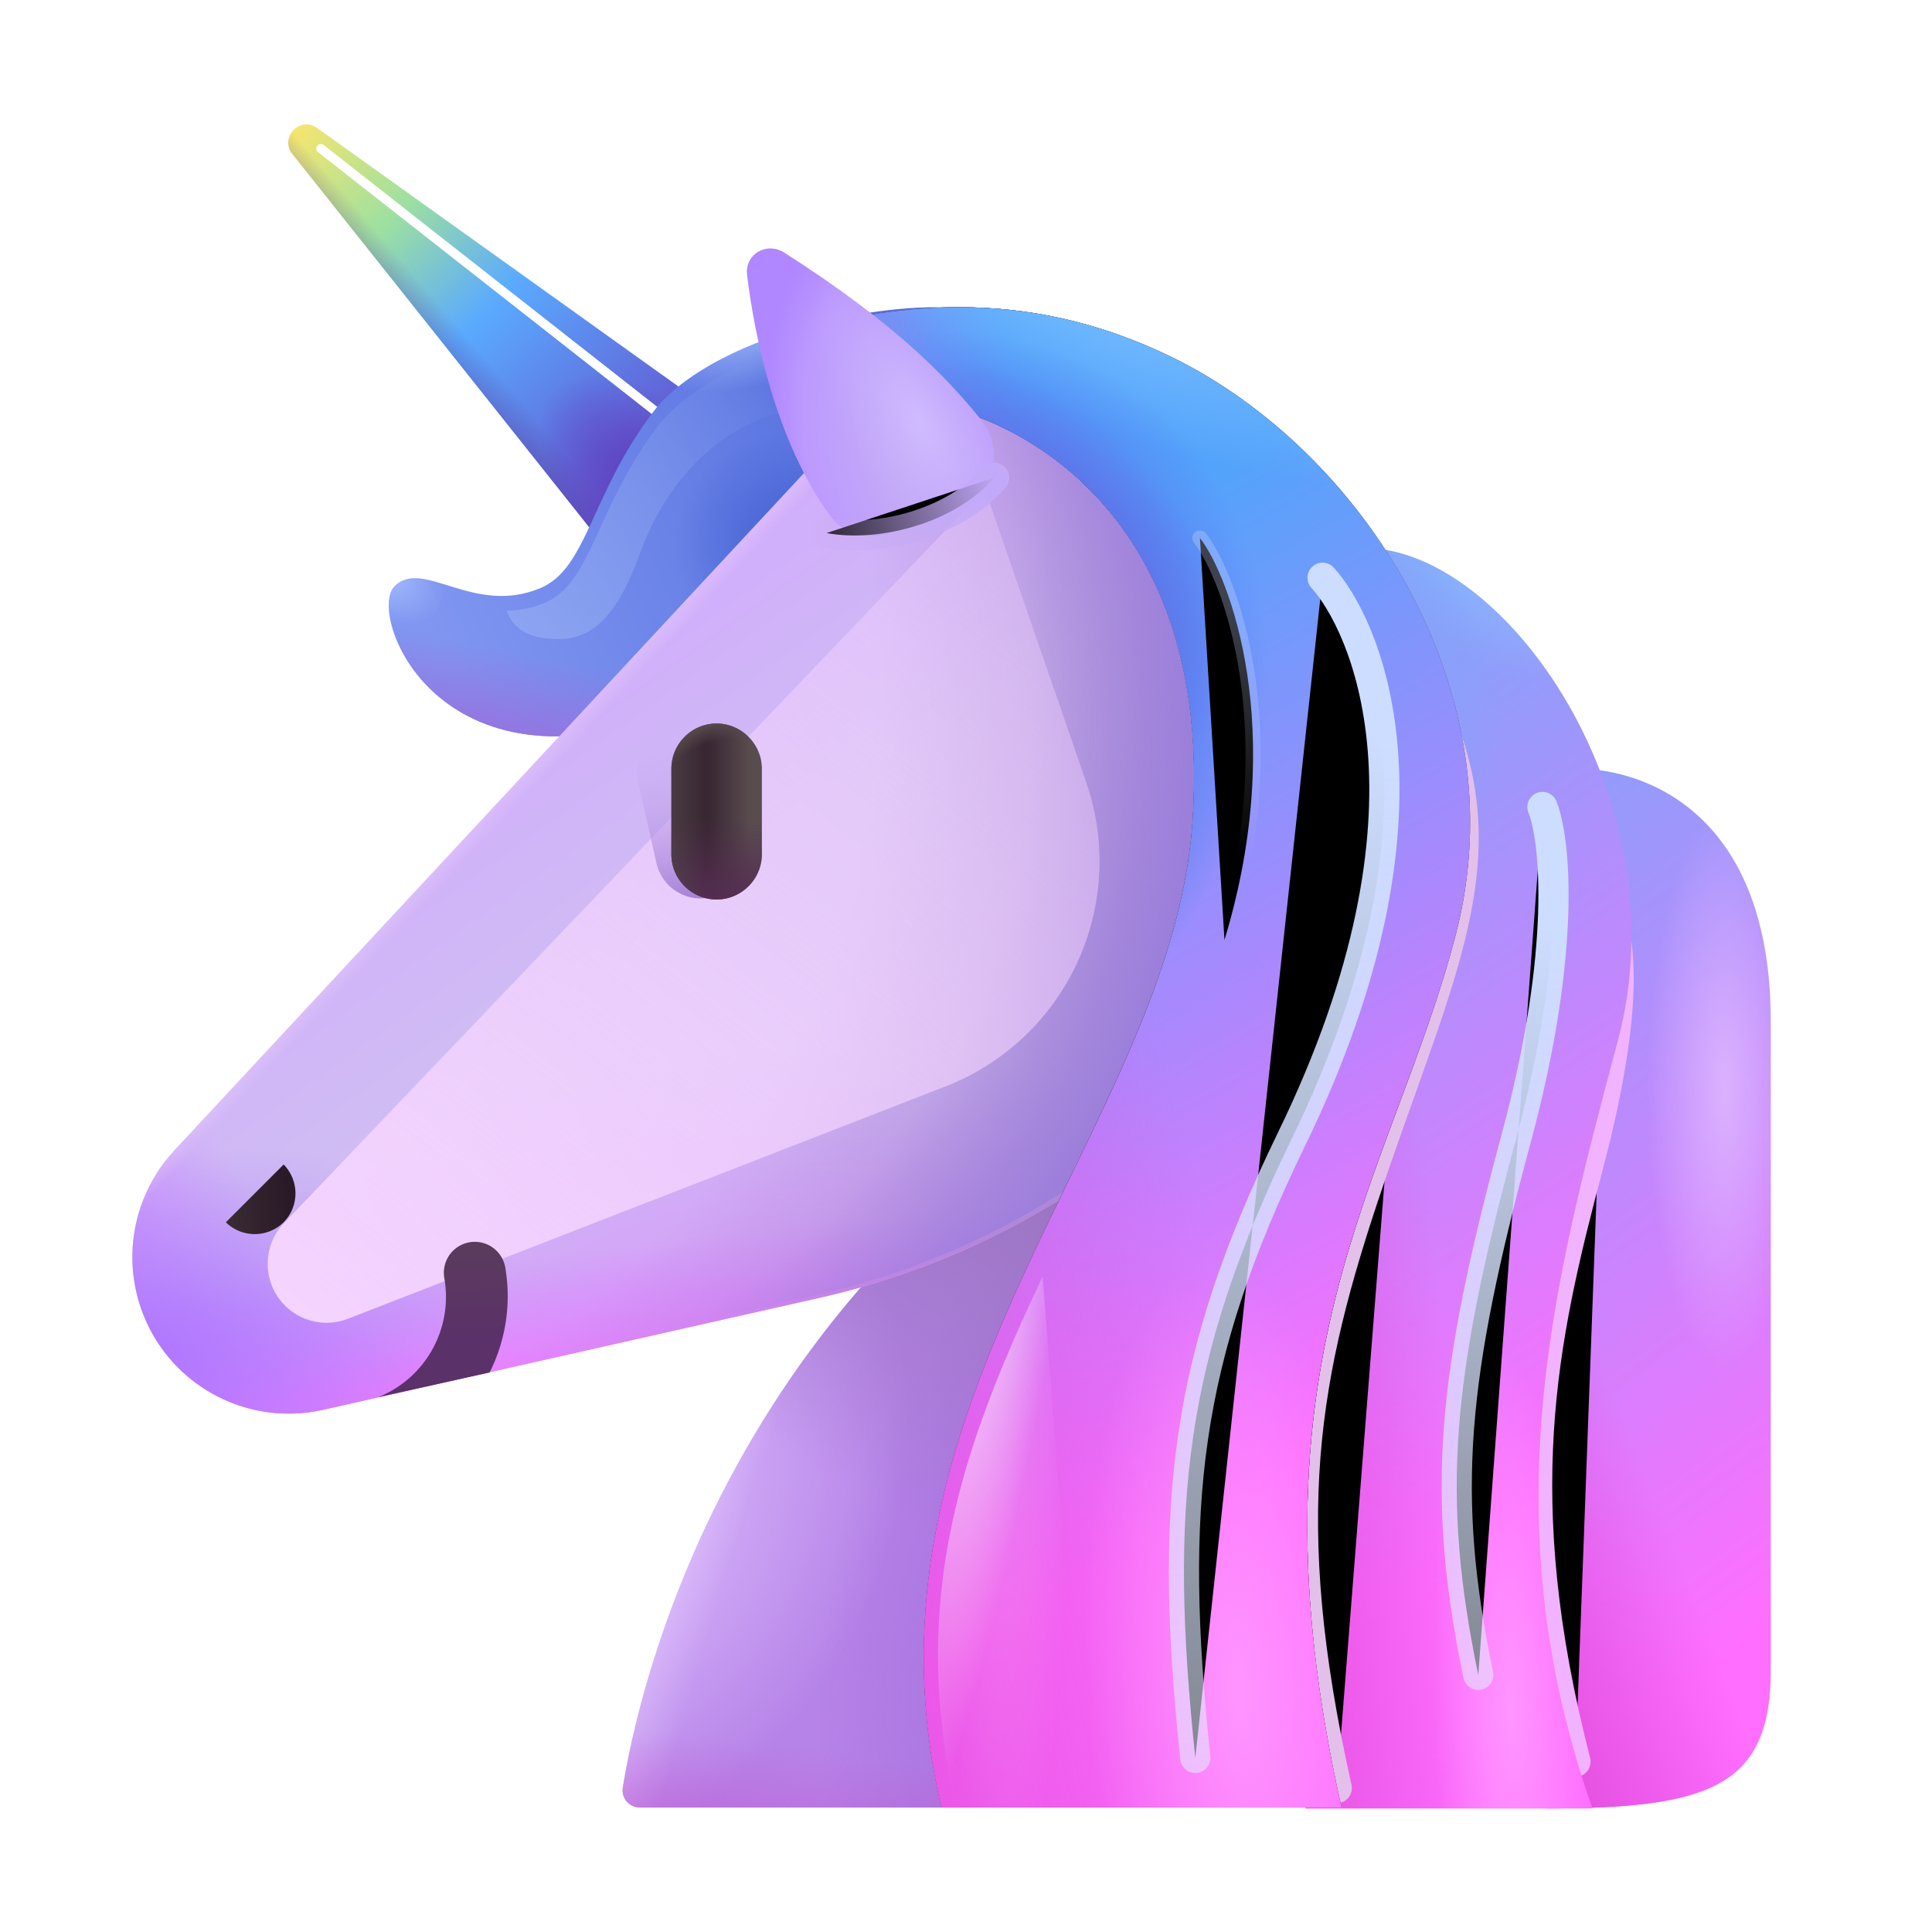 <svg width="100%" height="100%" viewBox="0 0 32 32" xmlns="http://www.w3.org/2000/svg"><path fill="url(#a)" d="m5.252 2.119 8.911 6.376c1.075 2.65-1.073 3.042-2.281 2.907L4.842 2.55c-.216-.273.127-.634.41-.431"/><path fill="url(#b)" d="m5.252 2.119 8.911 6.376c1.075 2.65-1.073 3.042-2.281 2.907L4.842 2.55c-.216-.273.127-.634.41-.431"/><path fill="url(#c)" d="m5.252 2.119 8.911 6.376c1.075 2.65-1.073 3.042-2.281 2.907L4.842 2.55c-.216-.273.127-.634.41-.431"/><g filter="url(#d)"><path stroke="#fff" stroke-linecap="round" stroke-width=".15" d="m5.313 2.46 6.368 4.998"/></g><path fill="url(#e)" d="M10.821 6.82c1.555-2.046 8.652-2.664 5.602.296-1.81 1.76-2.947 3.682-5.267 4.682-3.906 1.484-5.089-1.619-4.62-2.088s1.309.495 2.414.031c.779-.326.833-1.556 1.871-2.921"/><path fill="url(#f)" d="M10.821 6.82c1.555-2.046 8.652-2.664 5.602.296-1.81 1.76-2.947 3.682-5.267 4.682-3.906 1.484-5.089-1.619-4.62-2.088s1.309.495 2.414.031c.779-.326.833-1.556 1.871-2.921"/><path fill="url(#g)" d="M10.821 6.82c1.555-2.046 8.652-2.664 5.602.296-1.81 1.76-2.947 3.682-5.267 4.682-3.906 1.484-5.089-1.619-4.62-2.088s1.309.495 2.414.031c.779-.326.833-1.556 1.871-2.921"/><path fill="url(#h)" d="M10.821 6.82c1.555-2.046 8.652-2.664 5.602.296-1.81 1.76-2.947 3.682-5.267 4.682-3.906 1.484-5.089-1.619-4.62-2.088s1.309.495 2.414.031c.779-.326.833-1.556 1.871-2.921"/><path fill="url(#i)" d="M10.821 6.82c1.555-2.046 8.652-2.664 5.602.296-1.81 1.76-2.947 3.682-5.267 4.682-3.906 1.484-5.089-1.619-4.62-2.088s1.309.495 2.414.031c.779-.326.833-1.556 1.871-2.921"/><g filter="url(#j)"><path fill="url(#k)" d="M8.39 10.112c.091.257.308.473.86.473.634 0 1.013-.495 1.36-1.445s1.15-2.106 2.552-2.363l-.123-1.012c-.91.302-1.726.748-2.143 1.296-.464.61-.732 1.195-.955 1.683-.276.602-.485 1.058-.916 1.239a1.6 1.6 0 0 1-.635.13"/></g><path fill="url(#l)" d="M14.735 20.798c-3.371 3.557-4.234 7.646-4.42 8.814a.284.284 0 0 0 .286.326h15c2.14 0 3.82-2.082 3.62-4.222-.6-6.34-2.8-18.03-10.91-18.03-3.49 0-1.256 10.672-3.576 13.112"/><path fill="url(#m)" d="M14.735 20.798c-3.371 3.557-4.234 7.646-4.42 8.814a.284.284 0 0 0 .286.326h15c2.14 0 3.82-2.082 3.62-4.222-.6-6.34-2.8-18.03-10.91-18.03-3.49 0-1.256 10.672-3.576 13.112"/><path fill="url(#n)" d="M14.735 20.798c-3.371 3.557-4.234 7.646-4.42 8.814a.284.284 0 0 0 .286.326h15c2.14 0 3.82-2.082 3.62-4.222-.6-6.34-2.8-18.03-10.91-18.03-3.49 0-1.256 10.672-3.576 13.112"/><path fill="url(#o)" d="M14.735 20.798c-3.371 3.557-4.234 7.646-4.42 8.814a.284.284 0 0 0 .286.326h15c2.14 0 3.82-2.082 3.62-4.222-.6-6.34-2.8-18.03-10.91-18.03-3.49 0-1.256 10.672-3.576 13.112"/><path fill="url(#p)" d="M14.735 20.798c-3.371 3.557-4.234 7.646-4.42 8.814a.284.284 0 0 0 .286.326h15c2.14 0 3.82-2.082 3.62-4.222-.6-6.34-2.8-18.03-10.91-18.03-3.49 0-1.256 10.672-3.576 13.112"/><path fill="url(#q)" d="M29.329 16.923c0-3.656-2.323-4.209-3.219-4.188.198.792.281 3.3-.969 7s-.218 8.469.47 10.219c2.671 0 3.718-.344 3.718-2.281z"/><path fill="url(#r)" d="M29.329 16.923c0-3.656-2.323-4.209-3.219-4.188.198.792.281 3.3-.969 7s-.218 8.469.47 10.219c2.671 0 3.718-.344 3.718-2.281z"/><path fill="url(#s)" fill-opacity=".75" d="M29.329 16.923c0-3.656-2.323-4.209-3.219-4.188.198.792.281 3.3-.969 7s-.218 8.469.47 10.219c2.671 0 3.718-.344 3.718-2.281z"/><g filter="url(#t)"><path stroke="#F1B3FF" stroke-linecap="round" stroke-width=".5" d="M26.625 14.954c.104.432.494 1.28-.327 4.381-.766 2.89-1.328 5.469-.203 9.844"/></g><path fill="url(#u)" d="M26.798 17.235c1.062-4-1.875-8.156-4.188-8.156.813 1.854 1.313 6.219 0 8.344-1.496 2.421-1.734 9.031-.984 12.531h4.75c-1.7-4.825-.641-8.719.421-12.719"/><path fill="url(#v)" d="M26.798 17.235c1.062-4-1.875-8.156-4.188-8.156.813 1.854 1.313 6.219 0 8.344-1.496 2.421-1.734 9.031-.984 12.531h4.75c-1.7-4.825-.641-8.719.421-12.719"/><path fill="url(#w)" d="M26.798 17.235c1.062-4-1.875-8.156-4.188-8.156.813 1.854 1.313 6.219 0 8.344-1.496 2.421-1.734 9.031-.984 12.531h4.75c-1.7-4.825-.641-8.719.421-12.719"/><path fill="url(#x)" d="M26.798 17.235c1.062-4-1.875-8.156-4.188-8.156.813 1.854 1.313 6.219 0 8.344-1.496 2.421-1.734 9.031-.984 12.531h4.75c-1.7-4.825-.641-8.719.421-12.719"/><path fill="url(#y)" d="M26.798 17.235c1.062-4-1.875-8.156-4.188-8.156.813 1.854 1.313 6.219 0 8.344-1.496 2.421-1.734 9.031-.984 12.531h4.75c-1.7-4.825-.641-8.719.421-12.719"/><g filter="url(#z)"><path stroke="#E2C0EA" stroke-linecap="round" stroke-width=".5" d="M23.579 11.35c1.39 2.673.356 4.49-.906 8.204-1.094 3.219-1.532 5.594-.532 10.062"/></g><path fill="url(#A)" d="M2.886 19.056 14.853 6.183h2.625l6.094 5.5-.798 1.983a13 13 0 0 1-9.201 7.83L5.354 23.35a2.592 2.592 0 0 1-2.468-4.293"/><path fill="url(#B)" d="M2.886 19.056 14.853 6.183h2.625l6.094 5.5-.798 1.983a13 13 0 0 1-9.201 7.83L5.354 23.35a2.592 2.592 0 0 1-2.468-4.293"/><path fill="url(#C)" d="M2.886 19.056 14.853 6.183h2.625l6.094 5.5-.798 1.983a13 13 0 0 1-9.201 7.83L5.354 23.35a2.592 2.592 0 0 1-2.468-4.293"/><path fill="url(#D)" d="M2.886 19.056 14.853 6.183h2.625l6.094 5.5-.798 1.983a13 13 0 0 1-9.201 7.83L5.354 23.35a2.592 2.592 0 0 1-2.468-4.293"/><path fill="url(#E)" d="M2.886 19.056 14.853 6.183h2.625l6.094 5.5-.798 1.983a13 13 0 0 1-9.201 7.83L5.354 23.35a2.592 2.592 0 0 1-2.468-4.293"/><path fill="url(#F)" d="M2.886 19.056 14.853 6.183h2.625l6.094 5.5-.798 1.983a13 13 0 0 1-9.201 7.83L5.354 23.35a2.592 2.592 0 0 1-2.468-4.293"/><path fill="url(#G)" d="M2.886 19.056 14.853 6.183h2.625l6.094 5.5-.798 1.983a13 13 0 0 1-9.201 7.83L5.354 23.35a2.592 2.592 0 0 1-2.468-4.293"/><g filter="url(#H)"><path fill="url(#I)" d="M2.792 19.02 14.76 6.149h2.625l6.094 5.5-.798 1.983a13 13 0 0 1-9.201 7.83L5.26 23.314a2.592 2.592 0 0 1-2.469-4.293"/></g><g filter="url(#J)"><path fill="url(#K)" d="M16.313 8.1 4.703 20.26a.976.976 0 0 0 1.06 1.583l9.898-3.849a4 4 0 0 0 2.331-5.034z"/></g><path fill="url(#L)" d="M22.22 29.938h-6.626c-1.59-6.76 3.797-11.262 4.157-16.302.4-5.73-3.74-6.79-3.74-6.79-1.32.33 1.01 1.25-1.58 1.25l-.68-1.45-.688-1.13c1.64-.45 3.842-.827 6.36.407 3.099 1.518 5.753 5.488 4.687 9.562-1.062 4.063-3.578 6.992-1.89 14.453"/><path fill="url(#M)" d="M22.22 29.938h-6.626c-1.59-6.76 3.797-11.262 4.157-16.302.4-5.73-3.74-6.79-3.74-6.79-1.32.33 1.01 1.25-1.58 1.25l-.68-1.45-.688-1.13c1.64-.45 3.842-.827 6.36.407 3.099 1.518 5.753 5.488 4.687 9.562-1.062 4.063-3.578 6.992-1.89 14.453"/><path fill="url(#N)" d="M22.22 29.938h-6.626c-1.59-6.76 3.797-11.262 4.157-16.302.4-5.73-3.74-6.79-3.74-6.79-1.32.33 1.01 1.25-1.58 1.25l-.68-1.45-.688-1.13c1.64-.45 3.842-.827 6.36.407 3.099 1.518 5.753 5.488 4.687 9.562-1.062 4.063-3.578 6.992-1.89 14.453"/><path fill="url(#O)" d="M22.22 29.938h-6.626c-1.59-6.76 3.797-11.262 4.157-16.302.4-5.73-3.74-6.79-3.74-6.79-1.32.33 1.01 1.25-1.58 1.25l-.68-1.45-.688-1.13c1.64-.45 3.842-.827 6.36.407 3.099 1.518 5.753 5.488 4.687 9.562-1.062 4.063-3.578 6.992-1.89 14.453"/><path fill="url(#P)" d="M22.22 29.938h-6.626c-1.59-6.76 3.797-11.262 4.157-16.302.4-5.73-3.74-6.79-3.74-6.79-1.32.33 1.01 1.25-1.58 1.25l-.68-1.45-.688-1.13c1.64-.45 3.842-.827 6.36.407 3.099 1.518 5.753 5.488 4.687 9.562-1.062 4.063-3.578 6.992-1.89 14.453"/><path fill="url(#Q)" d="M22.22 29.938h-6.626c-1.59-6.76 3.797-11.262 4.157-16.302.4-5.73-3.74-6.79-3.74-6.79-1.32.33 1.01 1.25-1.58 1.25l-.68-1.45-.688-1.13c1.64-.45 3.842-.827 6.36.407 3.099 1.518 5.753 5.488 4.687 9.562-1.062 4.063-3.578 6.992-1.89 14.453"/><path fill="url(#R)" d="M22.22 29.938h-6.626c-1.59-6.76 3.797-11.262 4.157-16.302.4-5.73-3.74-6.79-3.74-6.79-1.32.33 1.01 1.25-1.58 1.25l-.68-1.45-.688-1.13c1.64-.45 3.842-.827 6.36.407 3.099 1.518 5.753 5.488 4.687 9.562-1.062 4.063-3.578 6.992-1.89 14.453"/><path fill="url(#S)" fill-opacity=".75" d="M22.22 29.938h-6.626c-1.59-6.76 3.797-11.262 4.157-16.302.4-5.73-3.74-6.79-3.74-6.79-1.32.33 1.01 1.25-1.58 1.25l-.68-1.45-.688-1.13c1.64-.45 3.842-.827 6.36.407 3.099 1.518 5.753 5.488 4.687 9.562-1.062 4.063-3.578 6.992-1.89 14.453"/><path fill="url(#T)" fill-opacity=".75" d="M22.22 29.938h-6.626c-1.59-6.76 3.797-11.262 4.157-16.302.4-5.73-3.74-6.79-3.74-6.79-1.32.33 1.01 1.25-1.58 1.25l-.68-1.45-.688-1.13c1.64-.45 3.842-.827 6.36.407 3.099 1.518 5.753 5.488 4.687 9.562-1.062 4.063-3.578 6.992-1.89 14.453"/><path fill="url(#U)" d="M22.22 29.938h-6.626c-1.59-6.76 3.797-11.262 4.157-16.302.4-5.73-3.74-6.79-3.74-6.79-1.32.33 1.01 1.25-1.58 1.25l-.68-1.45-.688-1.13c1.64-.45 3.842-.827 6.36.407 3.099 1.518 5.753 5.488 4.687 9.562-1.062 4.063-3.578 6.992-1.89 14.453"/><path fill="url(#V)" d="M22.22 29.938h-6.626c-1.59-6.76 3.797-11.262 4.157-16.302.4-5.73-3.74-6.79-3.74-6.79-1.32.33 1.01 1.25-1.58 1.25l-.68-1.45-.688-1.13c1.64-.45 3.842-.827 6.36.407 3.099 1.518 5.753 5.488 4.687 9.562-1.062 4.063-3.578 6.992-1.89 14.453"/><path fill="url(#W)" d="M22.22 29.938h-6.626c-1.59-6.76 3.797-11.262 4.157-16.302.4-5.73-3.74-6.79-3.74-6.79-1.32.33 1.01 1.25-1.58 1.25l-.68-1.45-.688-1.13c1.64-.45 3.842-.827 6.36.407 3.099 1.518 5.753 5.488 4.687 9.562-1.062 4.063-3.578 6.992-1.89 14.453"/><path fill="url(#X)" d="M22.22 29.938h-6.626c-1.59-6.76 3.797-11.262 4.157-16.302.4-5.73-3.74-6.79-3.74-6.79-1.32.33 1.01 1.25-1.58 1.25l-.68-1.45-.688-1.13c1.64-.45 3.842-.827 6.36.407 3.099 1.518 5.753 5.488 4.687 9.562-1.062 4.063-3.578 6.992-1.89 14.453"/><path fill="url(#Y)" d="M22.22 29.938h-6.626c-1.59-6.76 3.797-11.262 4.157-16.302.4-5.73-3.74-6.79-3.74-6.79-1.32.33 1.01 1.25-1.58 1.25l-.68-1.45-.688-1.13c1.64-.45 3.842-.827 6.36.407 3.099 1.518 5.753 5.488 4.687 9.562-1.062 4.063-3.578 6.992-1.89 14.453"/><path fill="url(#Z)" d="M22.22 29.938h-6.626c-1.59-6.76 3.797-11.262 4.157-16.302.4-5.73-3.74-6.79-3.74-6.79-1.32.33 1.01 1.25-1.58 1.25l-.68-1.45-.688-1.13c1.64-.45 3.842-.827 6.36.407 3.099 1.518 5.753 5.488 4.687 9.562-1.062 4.063-3.578 6.992-1.89 14.453"/><g filter="url(#aa)"><path fill="url(#ab)" fill-opacity=".65" d="M17.946 29.954h-2.104c-.83-3.534.16-6.114 1.428-8.814z"/><path fill="url(#ac)" fill-opacity=".3" d="M17.946 29.954h-2.104c-.83-3.534.16-6.114 1.428-8.814z"/></g><g filter="url(#ad)"><path fill="url(#ae)" d="M11.769 14.862a.75.75 0 0 1-.896-.566l-.311-1.38a.75.75 0 0 1 .566-.896.75.75 0 0 1 .896.566l.31 1.38a.75.75 0 0 1-.565.896"/></g><path fill="url(#af)" d="M11.87 14.898a.75.75 0 0 1-.75-.75v-1.414c0-.412.337-.75.75-.75.412 0 .749.338.749.75v1.414c0 .412-.337.75-.75.75"/><path fill="url(#ag)" d="M11.87 14.898a.75.75 0 0 1-.75-.75v-1.414c0-.412.337-.75.75-.75.412 0 .749.338.749.75v1.414c0 .412-.337.75-.75.75"/><path fill="url(#ah)" d="M11.87 14.898a.75.75 0 0 1-.75-.75v-1.414c0-.412.337-.75.75-.75.412 0 .749.338.749.75v1.414c0 .412-.337.75-.75.75"/><path fill="url(#ai)" d="M11.87 14.898a.75.75 0 0 1-.75-.75v-1.414c0-.412.337-.75.75-.75.412 0 .749.338.749.75v1.414c0 .412-.337.75-.75.75"/><path fill="url(#aj)" d="M4.698 20.245a.683.683 0 0 1-.957 0l.957-.957a.683.683 0 0 1 0 .957"/><path fill="url(#ak)" d="m8.11 22.733-1.848.41a1.79 1.79 0 0 0 1.097-1.975.512.512 0 1 1 1.01-.174c.105.616.001 1.22-.26 1.74"/><g filter="url(#al)"><path stroke="url(#am)" stroke-linecap="round" stroke-width=".5" d="M25.548 13.366c.208.521.412 2.35-.438 5.5-1.062 3.938-1.25 5.875-.625 8.875"/></g><g filter="url(#an)"><path stroke="url(#ao)" stroke-linecap="round" stroke-width=".5" d="M21.906 9.569c.657.718 2.173 3.772-.513 9.297-1.784 3.668-2.033 6.063-1.595 10.25"/></g><path fill="url(#ap)" d="M13.752 8.545c-.886-1.212-1.25-2.934-1.378-3.988-.042-.347.323-.56.618-.372 1.78 1.137 2.656 2.021 3.258 2.769.448.556.145 1.41-.543 1.603l-1.003.281c-.352.099-.737.002-.953-.293"/><path fill="url(#aq)" d="M13.752 8.545c-.886-1.212-1.25-2.934-1.378-3.988-.042-.347.323-.56.618-.372 1.78 1.137 2.656 2.021 3.258 2.769.448.556.145 1.41-.543 1.603l-1.003.281c-.352.099-.737.002-.953-.293"/><g filter="url(#ar)"><path stroke="url(#as)" stroke-linecap="round" stroke-width=".5" d="M13.691 8.829c.864.16 2.123-.16 2.776-.917"/></g><g filter="url(#at)"><path stroke="url(#au)" stroke-linecap="round" stroke-opacity=".3" stroke-width=".25" d="M19.875 8.912c.48.615 1.469 3.157.406 6.657"/></g><defs><radialGradient id="c" cx="0" cy="0" r="1" gradientTransform="rotate(-133.542 7.407 1.868)scale(3.654 1.862)" gradientUnits="userSpaceOnUse"><stop offset=".211" stop-color="#5F41BF"/><stop offset=".785" stop-color="#5F41BF" stop-opacity="0"/></radialGradient><radialGradient id="g" cx="0" cy="0" r="1" gradientTransform="rotate(-163.217 7.27 3.56)scale(2.056 1.944)" gradientUnits="userSpaceOnUse"><stop stop-color="#4360D1"/><stop offset="1" stop-color="#4360D1" stop-opacity="0"/></radialGradient><radialGradient id="h" cx="0" cy="0" r="1" gradientTransform="rotate(32.661 -12.837 15.024)scale(1.448 .79)" gradientUnits="userSpaceOnUse"><stop stop-color="#AEC7FF"/><stop offset="1" stop-color="#AEC7FF" stop-opacity="0"/></radialGradient><radialGradient id="i" cx="0" cy="0" r="1" gradientTransform="rotate(153.627 5.724 4.025)scale(3.366 1.893)" gradientUnits="userSpaceOnUse"><stop stop-color="#AEC7FF"/><stop offset=".626" stop-color="#AEC7FF" stop-opacity="0"/></radialGradient><radialGradient id="l" cx="0" cy="0" r="1" gradientTransform="matrix(7.062 4.838 -6.492 9.476 9.75 25.1)" gradientUnits="userSpaceOnUse"><stop stop-color="#DFC1FF"/><stop offset=".554" stop-color="#B683E8"/></radialGradient><radialGradient id="m" cx="0" cy="0" r="1" gradientTransform="matrix(-6.61 -.923 1.316 -9.428 19.297 27.491)" gradientUnits="userSpaceOnUse"><stop offset=".171" stop-color="#9E67D9"/><stop offset=".852" stop-color="#9E67D9" stop-opacity="0"/></radialGradient><radialGradient id="o" cx="0" cy="0" r="1" gradientTransform="matrix(-9.956 -3.063 9.603 -31.22 19.754 28.491)" gradientUnits="userSpaceOnUse"><stop offset=".774" stop-color="#EBD6FF" stop-opacity="0"/><stop offset="1" stop-color="#EBD6FF"/></radialGradient><radialGradient id="s" cx="0" cy="0" r="1" gradientTransform="matrix(0 9.25 -2.562 0 28.563 18.037)" gradientUnits="userSpaceOnUse"><stop stop-color="#E5BFFF"/><stop offset=".5" stop-color="#E5BFFF" stop-opacity="0"/></radialGradient><radialGradient id="w" cx="0" cy="0" r="1" gradientTransform="rotate(69.444 7.159 22.14)scale(3.738 3.118)" gradientUnits="userSpaceOnUse"><stop stop-color="#9BCFFF"/><stop offset="1" stop-color="#9BCFFF" stop-opacity="0"/></radialGradient><radialGradient id="x" cx="0" cy="0" r="1" gradientTransform="rotate(-56.268 24.154 -10.232)scale(7.766 4.161)" gradientUnits="userSpaceOnUse"><stop offset=".771" stop-color="#8BA1F9"/><stop offset="1" stop-color="#8BA1F9" stop-opacity="0"/></radialGradient><radialGradient id="y" cx="0" cy="0" r="1" gradientTransform="rotate(87.826 -2.18 27.157)scale(5.937 1.3)" gradientUnits="userSpaceOnUse"><stop stop-color="#FF95FF"/><stop offset="1" stop-color="#FF95FF" stop-opacity="0"/></radialGradient><radialGradient id="C" cx="0" cy="0" r="1" gradientTransform="matrix(-12.624 16.155 -12.614 -9.856 15.157 9.88)" gradientUnits="userSpaceOnUse"><stop offset=".724" stop-color="#CA80FF" stop-opacity="0"/><stop offset=".908" stop-color="#CA80FF"/></radialGradient><radialGradient id="D" cx="0" cy="0" r="1" gradientTransform="matrix(1.125 -7 12.142 1.951 15.704 24.652)" gradientUnits="userSpaceOnUse"><stop stop-color="#F580FF"/><stop offset="1" stop-color="#CA80FF" stop-opacity="0"/></radialGradient><radialGradient id="E" cx="0" cy="0" r="1" gradientTransform="rotate(23.046 -25.761 1.622)scale(23.059 20.639)" gradientUnits="userSpaceOnUse"><stop offset=".701" stop-color="#9E7ACB" stop-opacity="0"/><stop offset="1" stop-color="#9E7ACB"/></radialGradient><radialGradient id="F" cx="0" cy="0" r="1" gradientTransform="matrix(6.838 -2.029 .97 3.269 1.33 22.88)" gradientUnits="userSpaceOnUse"><stop stop-color="#A974FF"/><stop offset="1" stop-color="#A974FF" stop-opacity="0"/></radialGradient><radialGradient id="I" cx="0" cy="0" r="1" gradientTransform="matrix(17.875 11.563 -10.349 15.999 3.485 10.491)" gradientUnits="userSpaceOnUse"><stop offset=".661" stop-color="#957ADD" stop-opacity="0"/><stop offset=".842" stop-color="#957ADD"/></radialGradient><radialGradient id="N" cx="0" cy="0" r="1" gradientTransform="rotate(33.88 -3.034 31.485)scale(7.261 8.038)" gradientUnits="userSpaceOnUse"><stop stop-color="#443835"/><stop offset="1" stop-color="#4F413E" stop-opacity="0"/></radialGradient><radialGradient id="O" cx="0" cy="0" r="1" gradientTransform="rotate(-83.523 25.173 -2.03)scale(13.366 8.48)" gradientUnits="userSpaceOnUse"><stop offset=".441" stop-color="#3B282D"/><stop offset=".841" stop-color="#3B282D" stop-opacity="0"/></radialGradient><radialGradient id="P" cx="0" cy="0" r="1" gradientTransform="matrix(1.374 -8.118 4.642 .786 24.35 23.212)" gradientUnits="userSpaceOnUse"><stop offset=".441" stop-color="#3B282D"/><stop offset=".841" stop-color="#3B282D" stop-opacity="0"/></radialGradient><radialGradient id="Q" cx="0" cy="0" r="1" gradientTransform="matrix(13.312 -1.812 1.586 11.65 10.61 15.804)" gradientUnits="userSpaceOnUse"><stop offset=".613" stop-color="#3B282D"/><stop offset=".843" stop-color="#3B282D" stop-opacity="0"/></radialGradient><radialGradient id="R" cx="0" cy="0" r="1" gradientTransform="matrix(6.188 -6.531 5.169 4.897 13.922 12.616)" gradientUnits="userSpaceOnUse"><stop offset=".664" stop-color="#3B282D"/><stop offset=".88" stop-color="#3B282D" stop-opacity="0"/></radialGradient><radialGradient id="S" cx="0" cy="0" r="1" gradientTransform="rotate(62.853 -.149 19.71)scale(4.374 2.701)" gradientUnits="userSpaceOnUse"><stop stop-color="#827876"/><stop offset="1" stop-color="#C2BCBB" stop-opacity="0"/></radialGradient><radialGradient id="T" cx="0" cy="0" r="1" gradientTransform="rotate(93.039 2.831 14.986)scale(4.251 2.625)" gradientUnits="userSpaceOnUse"><stop stop-color="#827876"/><stop offset="1" stop-color="#C2BCBB" stop-opacity="0"/></radialGradient><radialGradient id="W" cx="0" cy="0" r="1" gradientTransform="matrix(5.688 2.688 -.871 1.844 18 4.725)" gradientUnits="userSpaceOnUse"><stop stop-color="#78BEFF"/><stop offset="1" stop-color="#78BEFF" stop-opacity="0"/></radialGradient><radialGradient id="X" cx="0" cy="0" r="1" gradientTransform="matrix(6.188 -6.531 5.169 4.897 13.922 12.616)" gradientUnits="userSpaceOnUse"><stop offset=".664" stop-color="#5981F2"/><stop offset=".88" stop-color="#5981F2" stop-opacity="0"/></radialGradient><radialGradient id="Y" cx="0" cy="0" r="1" gradientTransform="matrix(3.219 2.906 -1.975 2.188 16.594 9.506)" gradientUnits="userSpaceOnUse"><stop offset=".488" stop-color="#5F71E6"/><stop offset="1" stop-color="#5F71E6" stop-opacity="0"/></radialGradient><radialGradient id="Z" cx="0" cy="0" r="1" gradientTransform="matrix(.438 7.062 -2.517 .156 20.5 27.975)" gradientUnits="userSpaceOnUse"><stop stop-color="#FF95FF"/><stop offset="1" stop-color="#FF95FF" stop-opacity="0"/></radialGradient><radialGradient id="ab" cx="0" cy="0" r="1" gradientTransform="rotate(98.6 .016 16.688)scale(12.311 1.378)" gradientUnits="userSpaceOnUse"><stop stop-color="#fff"/><stop offset="1" stop-color="#fff" stop-opacity="0"/></radialGradient><radialGradient id="ac" cx="0" cy="0" r="1" gradientTransform="rotate(87.372 -1.47 17.565)scale(13.051 1.461)" gradientUnits="userSpaceOnUse"><stop stop-color="#fff"/><stop offset=".989" stop-color="#fff" stop-opacity="0"/></radialGradient><radialGradient id="ai" cx="0" cy="0" r="1" gradientTransform="matrix(-.578 -1.588 1.578 -.574 12.161 13.616)" gradientUnits="userSpaceOnUse"><stop offset=".814" stop-color="#594C4F" stop-opacity="0"/><stop offset="1" stop-color="#594C4F"/></radialGradient><radialGradient id="ap" cx="0" cy="0" r="1" gradientTransform="matrix(.883 3.926 -2.237 .503 15.1 7.57)" gradientUnits="userSpaceOnUse"><stop stop-color="#C6AFF4"/><stop offset=".74" stop-color="#BC9AFE"/><stop offset="1" stop-color="#B087FF"/></radialGradient><radialGradient id="aq" cx="0" cy="0" r="1" gradientTransform="matrix(1.446 2.498 -1.094 .633 15.232 7.007)" gradientUnits="userSpaceOnUse"><stop stop-color="#D0BBFF"/><stop offset="1" stop-color="#C5ABFF" stop-opacity="0"/></radialGradient><linearGradient id="a" x1="3.886" x2="12.113" y1=".87" y2="9.2" gradientUnits="userSpaceOnUse"><stop offset=".117" stop-color="#FFE669"/><stop offset=".323" stop-color="#9DE0A1"/><stop offset=".51" stop-color="#5AAAFF"/><stop offset=".885" stop-color="#6547C6"/></linearGradient><linearGradient id="b" x1="8.619" x2="10.179" y1="8.618" y2="7.284" gradientUnits="userSpaceOnUse"><stop stop-color="#58429D"/><stop offset=".636" stop-color="#58429D" stop-opacity="0"/></linearGradient><linearGradient id="e" x1="7.563" x2="15.188" y1="11.475" y2="8.037" gradientUnits="userSpaceOnUse"><stop stop-color="#8096F1"/><stop offset="1" stop-color="#5570DE"/></linearGradient><linearGradient id="f" x1="9.906" x2="10.635" y1="13.319" y2="9.646" gradientUnits="userSpaceOnUse"><stop offset=".199" stop-color="#9672E0"/><stop offset=".596" stop-color="#9672E0" stop-opacity="0"/></linearGradient><linearGradient id="k" x1="7.016" x2="13.162" y1="11.71" y2="6.429" gradientUnits="userSpaceOnUse"><stop stop-color="#92AAF1"/><stop offset="1" stop-color="#92AAF1" stop-opacity="0"/></linearGradient><linearGradient id="n" x1="18.625" x2="13.063" y1="16.475" y2="25.912" gradientUnits="userSpaceOnUse"><stop offset=".171" stop-color="#9473B8"/><stop offset=".852" stop-color="#926FB7" stop-opacity="0"/></linearGradient><linearGradient id="p" x1="16.25" x2="16.647" y1="32.725" y2="29.334" gradientUnits="userSpaceOnUse"><stop stop-color="#C452CE"/><stop offset="1" stop-color="#C452CE" stop-opacity="0"/></linearGradient><linearGradient id="q" x1="25.313" x2="34.327" y1="10.85" y2="23.202" gradientUnits="userSpaceOnUse"><stop stop-color="#7FA3FA"/><stop offset="1" stop-color="#FF6EFF"/></linearGradient><linearGradient id="r" x1="25" x2="28.559" y1="29.1" y2="27.697" gradientUnits="userSpaceOnUse"><stop offset=".246" stop-color="#E652E2"/><stop offset="1" stop-color="#E552E2" stop-opacity="0"/></linearGradient><linearGradient id="u" x1="24.117" x2="31.61" y1="9.412" y2="20.83" gradientUnits="userSpaceOnUse"><stop stop-color="#7FA3FA"/><stop offset="1" stop-color="#FF6EFF"/></linearGradient><linearGradient id="v" x1="20.151" x2="24.537" y1="28.515" y2="28.06" gradientUnits="userSpaceOnUse"><stop offset=".246" stop-color="#E652E2"/><stop offset="1" stop-color="#E552E2" stop-opacity="0"/></linearGradient><linearGradient id="A" x1="8.516" x2="5.348" y1="17.214" y2="12.772" gradientUnits="userSpaceOnUse"><stop stop-color="#D0BDF3"/><stop offset="1" stop-color="#D0ABFD"/></linearGradient><linearGradient id="B" x1="11.963" x2="11.454" y1="23.256" y2="18.214" gradientUnits="userSpaceOnUse"><stop offset=".157" stop-color="#F580FF"/><stop offset=".546" stop-color="#CA80FF" stop-opacity="0"/></linearGradient><linearGradient id="G" x1="8.125" x2="8.872" y1="12.319" y2="13.019" gradientUnits="userSpaceOnUse"><stop stop-color="#F9E1FF"/><stop offset="1" stop-color="#F6D5FF" stop-opacity="0"/></linearGradient><linearGradient id="K" x1="4.141" x2="20.566" y1="21.616" y2=".565" gradientUnits="userSpaceOnUse"><stop stop-color="#F6D5FF"/><stop offset="1" stop-color="#F6D5FF" stop-opacity="0"/></linearGradient><linearGradient id="L" x1="24.35" x2="23.46" y1="6.18" y2="29.237" gradientUnits="userSpaceOnUse"><stop stop-color="#504340"/><stop offset="1" stop-color="#504449"/></linearGradient><linearGradient id="M" x1="14.985" x2="22.485" y1="24.477" y2="24.477" gradientUnits="userSpaceOnUse"><stop offset=".246" stop-color="#3C253D"/><stop offset="1" stop-color="#623769" stop-opacity="0"/></linearGradient><linearGradient id="U" x1="16.5" x2="23.845" y1="9.85" y2="22.946" gradientUnits="userSpaceOnUse"><stop stop-color="#53A3FB"/><stop offset="1" stop-color="#FF6EFF"/></linearGradient><linearGradient id="V" x1="11" x2="21.25" y1="28.225" y2="25.913" gradientUnits="userSpaceOnUse"><stop offset=".246" stop-color="#E652E2"/><stop offset="1" stop-color="#E552E2" stop-opacity="0"/></linearGradient><linearGradient id="ae" x1="11.86" x2="11.204" y1="14.788" y2="12.163" gradientUnits="userSpaceOnUse"><stop stop-color="#A781D8"/><stop offset="1" stop-color="#C9AAF2" stop-opacity="0"/></linearGradient><linearGradient id="af" x1="12.619" x2="11.751" y1="13.441" y2="13.441" gradientUnits="userSpaceOnUse"><stop offset=".225" stop-color="#594C4F"/><stop offset="1" stop-color="#392833"/></linearGradient><linearGradient id="ag" x1="12.853" x2="12.853" y1="14.94" y2="13.572" gradientUnits="userSpaceOnUse"><stop stop-color="#552D52"/><stop offset="1" stop-color="#552D52" stop-opacity="0"/></linearGradient><linearGradient id="ah" x1="10.624" x2="11.657" y1="14.128" y2="14.128" gradientUnits="userSpaceOnUse"><stop stop-color="#594C4F"/><stop offset="1" stop-color="#594C4F" stop-opacity="0"/></linearGradient><linearGradient id="aj" x1="3.837" x2="4.79" y1="20.085" y2="19.999" gradientUnits="userSpaceOnUse"><stop stop-color="#382A32"/><stop offset="1" stop-color="#2A1927"/></linearGradient><linearGradient id="ak" x1="8.031" x2="7.984" y1="22.209" y2="19.881" gradientUnits="userSpaceOnUse"><stop stop-color="#5B3169"/><stop offset="1" stop-color="#5A4056"/></linearGradient><linearGradient id="am" x1="25.547" x2="25.547" y1="15.332" y2="44.781" gradientUnits="userSpaceOnUse"><stop stop-color="#CDDDFF"/><stop offset="1" stop-color="#fff" stop-opacity="0"/></linearGradient><linearGradient id="ao" x1="22.549" x2="22.549" y1="12.241" y2="52.287" gradientUnits="userSpaceOnUse"><stop stop-color="#CDDDFF"/><stop offset="1" stop-color="#fff" stop-opacity="0"/></linearGradient><linearGradient id="as" x1="16.545" x2="12.785" y1="7.905" y2="9" gradientUnits="userSpaceOnUse"><stop stop-color="#C2A9FA"/><stop offset="1" stop-color="#C8ACEF" stop-opacity="0"/></linearGradient><linearGradient id="au" x1="19.594" x2="20.315" y1="10.037" y2="18.881" gradientUnits="userSpaceOnUse"><stop stop-color="#CDDDFF"/><stop offset=".483" stop-color="#fff" stop-opacity="0"/></linearGradient><filter id="d" width="7.718" height="6.347" x="4.638" y="1.786" color-interpolation-filters="sRGB" filterUnits="userSpaceOnUse"><feFlood flood-opacity="0" result="BackgroundImageFix"/><feBlend in="SourceGraphic" in2="BackgroundImageFix" result="shape"/><feGaussianBlur result="effect1_foregroundBlur_28327_2527" stdDeviation=".3"/></filter><filter id="j" width="5.772" height="5.82" x="7.89" y="5.265" color-interpolation-filters="sRGB" filterUnits="userSpaceOnUse"><feFlood flood-opacity="0" result="BackgroundImageFix"/><feBlend in="SourceGraphic" in2="BackgroundImageFix" result="shape"/><feGaussianBlur result="effect1_foregroundBlur_28327_2527" stdDeviation=".25"/></filter><filter id="t" width="3.449" height="16.325" x="24.409" y="13.904" color-interpolation-filters="sRGB" filterUnits="userSpaceOnUse"><feFlood flood-opacity="0" result="BackgroundImageFix"/><feBlend in="SourceGraphic" in2="BackgroundImageFix" result="shape"/><feGaussianBlur result="effect1_foregroundBlur_28327_2527" stdDeviation=".4"/></filter><filter id="z" width="4.762" height="20.366" x="20.531" y="10.301" color-interpolation-filters="sRGB" filterUnits="userSpaceOnUse"><feFlood flood-opacity="0" result="BackgroundImageFix"/><feBlend in="SourceGraphic" in2="BackgroundImageFix" result="shape"/><feGaussianBlur result="effect1_foregroundBlur_28327_2527" stdDeviation=".4"/></filter><filter id="H" width="23.379" height="19.23" x="1.099" y="5.148" color-interpolation-filters="sRGB" filterUnits="userSpaceOnUse"><feFlood flood-opacity="0" result="BackgroundImageFix"/><feBlend in="SourceGraphic" in2="BackgroundImageFix" result="shape"/><feGaussianBlur result="effect1_foregroundBlur_28327_2527" stdDeviation=".5"/></filter><filter id="J" width="17.779" height="17.811" x="2.434" y="6.1" color-interpolation-filters="sRGB" filterUnits="userSpaceOnUse"><feFlood flood-opacity="0" result="BackgroundImageFix"/><feBlend in="SourceGraphic" in2="BackgroundImageFix" result="shape"/><feGaussianBlur result="effect1_foregroundBlur_28327_2527" stdDeviation="1"/></filter><filter id="aa" width="3.41" height="9.814" x="15.037" y="20.64" color-interpolation-filters="sRGB" filterUnits="userSpaceOnUse"><feFlood flood-opacity="0" result="BackgroundImageFix"/><feBlend in="SourceGraphic" in2="BackgroundImageFix" result="shape"/><feGaussianBlur result="effect1_foregroundBlur_28327_2527" stdDeviation=".25"/></filter><filter id="ad" width="3.31" height="4.378" x="9.793" y="11.252" color-interpolation-filters="sRGB" filterUnits="userSpaceOnUse"><feFlood flood-opacity="0" result="BackgroundImageFix"/><feBlend in="SourceGraphic" in2="BackgroundImageFix" result="shape"/><feGaussianBlur result="effect1_foregroundBlur_28327_2527" stdDeviation=".375"/></filter><filter id="al" width="5.103" height="17.875" x="22.378" y="11.616" color-interpolation-filters="sRGB" filterUnits="userSpaceOnUse"><feFlood flood-opacity="0" result="BackgroundImageFix"/><feBlend in="SourceGraphic" in2="BackgroundImageFix" result="shape"/><feGaussianBlur result="effect1_foregroundBlur_28327_2527" stdDeviation=".75"/></filter><filter id="an" width="6.819" height="23.048" x="17.86" y="7.819" color-interpolation-filters="sRGB" filterUnits="userSpaceOnUse"><feFlood flood-opacity="0" result="BackgroundImageFix"/><feBlend in="SourceGraphic" in2="BackgroundImageFix" result="shape"/><feGaussianBlur result="effect1_foregroundBlur_28327_2527" stdDeviation=".75"/></filter><filter id="ar" width="4.276" height="2.456" x="12.941" y="7.162" color-interpolation-filters="sRGB" filterUnits="userSpaceOnUse"><feFlood flood-opacity="0" result="BackgroundImageFix"/><feBlend in="SourceGraphic" in2="BackgroundImageFix" result="shape"/><feGaussianBlur result="effect1_foregroundBlur_28327_2527" stdDeviation=".25"/></filter><filter id="at" width="2.13" height="7.906" x="19.25" y="8.287" color-interpolation-filters="sRGB" filterUnits="userSpaceOnUse"><feFlood flood-opacity="0" result="BackgroundImageFix"/><feBlend in="SourceGraphic" in2="BackgroundImageFix" result="shape"/><feGaussianBlur result="effect1_foregroundBlur_28327_2527" stdDeviation=".25"/></filter></defs></svg>